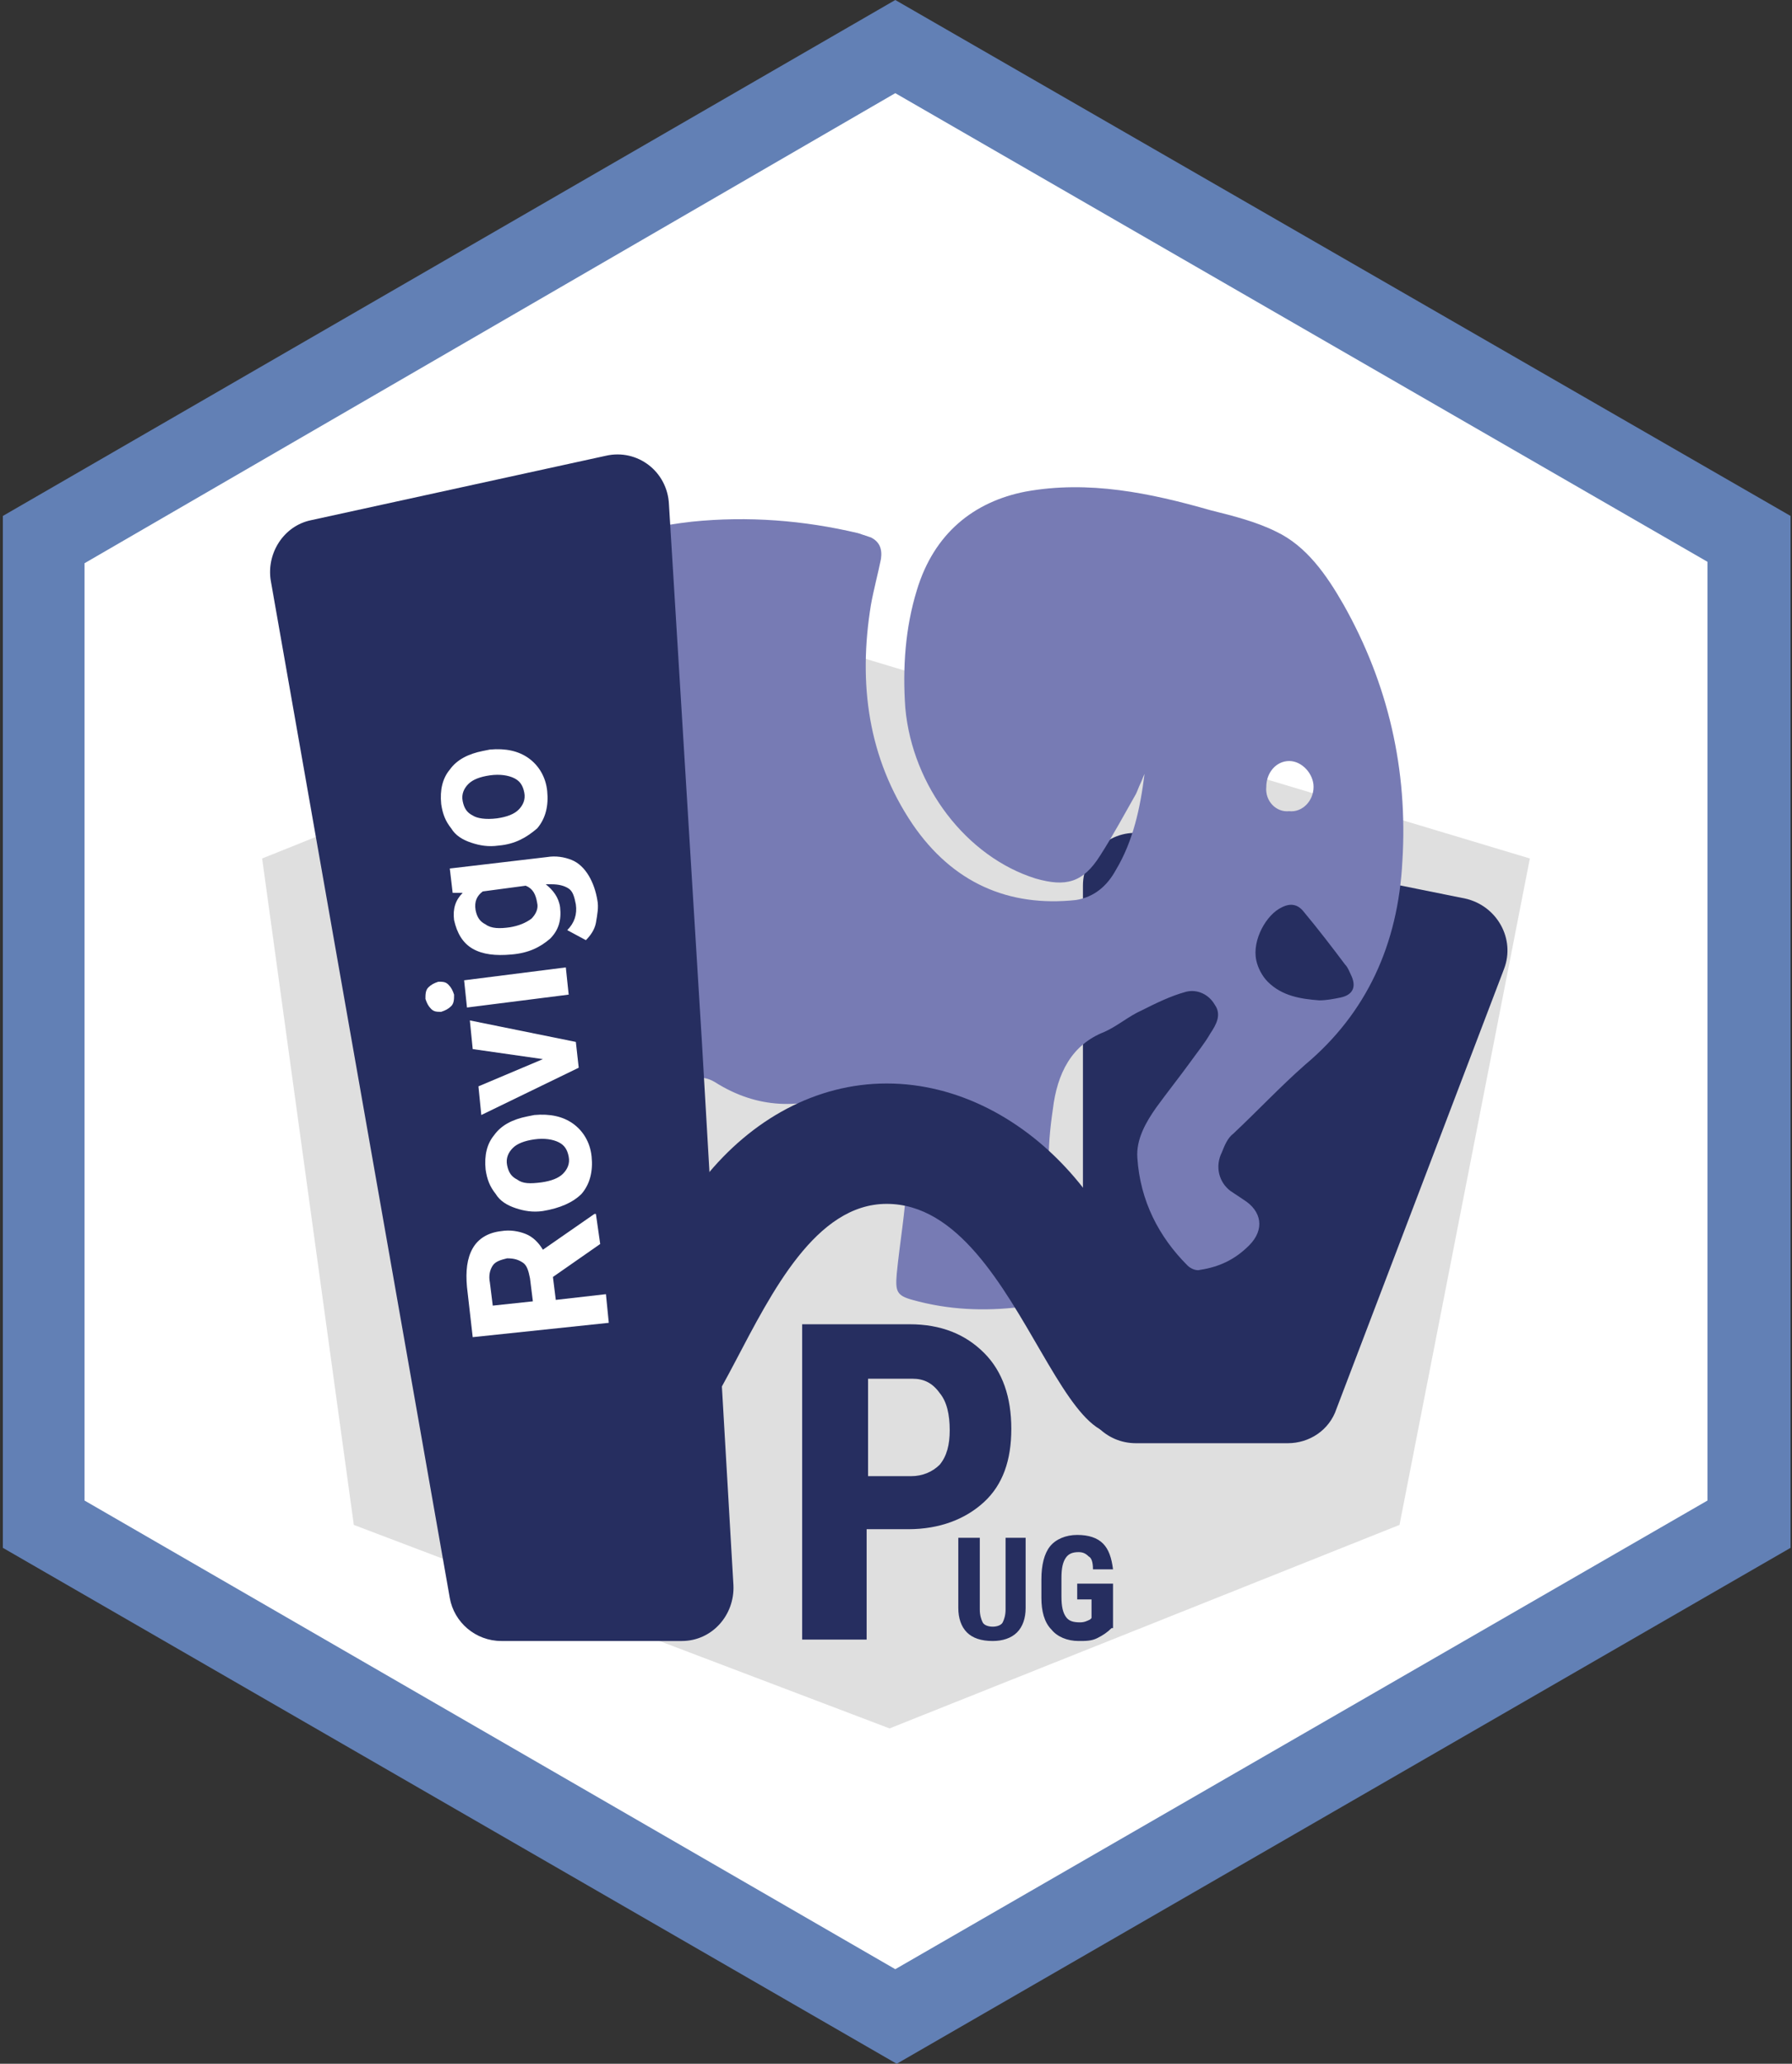 <?xml version="1.0" encoding="utf-8"?>
<!-- Generator: Adobe Illustrator 24.2.2, SVG Export Plug-In . SVG Version: 6.00 Build 0)  -->
<svg version="1.1" id="Layer_1" xmlns="http://www.w3.org/2000/svg" xmlns:xlink="http://www.w3.org/1999/xlink" x="0px" y="0px"
	 viewBox="0 0 125.1 144" style="enable-background:new 0 0 125.1 144;" xml:space="preserve">
<rect x="0" y="0" width="125.1" height="144" fill="#333333" stroke="none"/>
<style type="text/css">
	.st0{fill:#FFFFFF;}
	.st1{fill:#6280B5;}
	.st2{fill:#DFDFDF;}
	.st3{fill:#262E60;}
	.st4{fill:#777BB4;}
</style>
<g>
	<polygon class="st0" points="3,106.4 3,37.6 62.6,3.3 122.1,37.6 122.1,106.4 62.6,140.7 	"/>
	<g>
		<g>
			<g>
				<g>
					<path class="st1" d="M62.5,0L0.2,36v72l62.4,36l62.4-36V36L62.5,0z M119.2,104.7l-56.7,32.7L5.9,104.7V39.3L62.5,6.5l56.7,32.7
						V104.7z"/>
				</g>
			</g>
		</g>
	</g>
	<g>
		<polygon class="st2" points="56.2,44.7 106.8,59.9 97.7,106.4 62.1,120.6 24.7,106.4 18.3,59.9 		"/>
		<path class="st3" d="M105,67.6c0.8-2.1-0.5-4.4-2.7-4.9L80,58.2c-2.3-0.5-4.4,1.3-4.4,3.6v17.3V97c0,2,1.6,3.7,3.7,3.7h10.6
			c1.5,0,2.9-0.9,3.4-2.4L105,67.6z"/>
		<path class="st3" d="M60.5,103h3.1c0.8,0,1.5-0.3,2-0.8c0.5-0.6,0.7-1.4,0.7-2.4c0-1.1-0.2-2-0.7-2.6c-0.5-0.7-1.1-1-1.9-1h-3.1
			V103z M60.5,106.7v7.7H56v-22h7.5c2.2,0,3.9,0.7,5.2,2c1.3,1.3,1.9,3.1,1.9,5.3c0,2.2-0.6,3.9-1.9,5.1c-1.3,1.2-3.1,1.9-5.3,1.9
			H60.5z"/>
		<path class="st3" d="M77.6,113.6c-0.3,0.3-0.6,0.5-1,0.7c-0.4,0.2-0.8,0.2-1.3,0.2c-0.8,0-1.5-0.3-1.9-0.8
			c-0.5-0.5-0.7-1.3-0.7-2.2v-1.3c0-1,0.2-1.8,0.6-2.3c0.4-0.5,1.1-0.8,1.9-0.8c0.8,0,1.4,0.2,1.8,0.6c0.4,0.4,0.6,1,0.7,1.8h-1.4
			c0-0.5-0.1-0.8-0.3-0.9c-0.2-0.2-0.4-0.3-0.7-0.3c-0.4,0-0.7,0.1-0.9,0.4c-0.2,0.3-0.3,0.7-0.3,1.4v1.3c0,0.7,0.1,1.1,0.3,1.4
			c0.2,0.3,0.5,0.4,1,0.4c0.3,0,0.5-0.1,0.7-0.2l0.1-0.1v-1.3h-1v-1.1h2.5V113.6z M71.6,107.2v5c0,0.7-0.2,1.3-0.6,1.7
			c-0.4,0.4-1,0.6-1.7,0.6c-0.8,0-1.4-0.2-1.8-0.6c-0.4-0.4-0.6-1-0.6-1.7v-4.9h1.5v5c0,0.4,0.1,0.7,0.2,0.9s0.4,0.3,0.7,0.3
			s0.6-0.1,0.7-0.3c0.1-0.2,0.2-0.5,0.2-0.9v-5H71.6z"/>
		<path class="st4" d="M88.4,54.9c0-1,0.7-1.8,1.6-1.8c0.9,0,1.7,0.9,1.7,1.8c0,1-0.8,1.8-1.7,1.7C89.1,56.7,88.3,55.9,88.4,54.9
			L88.4,54.9z M88.5,68.5c-0.4-0.4-0.7-1-0.8-1.5c-0.3-1.4,0.7-3.2,1.8-3.7c0.6-0.3,1.1-0.2,1.5,0.3c1,1.2,2,2.5,2.9,3.7
			c0.2,0.2,0.3,0.5,0.4,0.7c0.4,0.8,0.2,1.4-0.7,1.6c-0.5,0.1-1,0.2-1.5,0.2C90.8,69.7,89.5,69.5,88.5,68.5L88.5,68.5L88.5,68.5z
			 M73.5,77.4c0.3-2.5,1.3-4.5,3.6-5.4c0.9-0.4,1.7-1.1,2.6-1.5c1-0.5,2-1,3.1-1.3c0.8-0.2,1.6,0.2,2,0.9c0.5,0.7,0.1,1.4-0.3,2
			c-0.4,0.7-0.9,1.3-1.4,2c-0.8,1.1-1.6,2.1-2.4,3.2c-0.7,1-1.4,2.2-1.3,3.5c0.2,3,1.5,5.5,3.5,7.5c0.2,0.2,0.6,0.4,0.9,0.3
			c1.3-0.2,2.4-0.7,3.4-1.7c1.1-1.1,0.9-2.4-0.4-3.2c-0.3-0.2-0.6-0.4-0.9-0.6c-0.8-0.6-1.1-1.7-0.6-2.7c0.2-0.5,0.4-1,0.8-1.3
			c1.7-1.6,3.3-3.3,5-4.8c4.3-3.6,6.5-8.4,6.8-14.2c0.4-6.4-1-12.4-4.1-17.9c-1.2-2.1-2.6-4.1-4.7-5.1c-1.4-0.7-3-1.1-4.6-1.5
			c-4.2-1.2-8.5-2.1-12.9-1.3C68,35,65.2,37.2,64,41.2c-0.8,2.6-1,5.4-0.8,8.2c0.5,5.5,4.3,10.4,9.1,11.9c2.1,0.6,3.3,0.3,4.5-1.6
			c0.9-1.4,1.7-2.9,2.5-4.3c0.1-0.2,0.2-0.5,0.3-0.7c0.1-0.2,0.2-0.5,0.3-0.7c-0.3,2.4-0.8,4.7-2,6.7c-0.6,1.1-1.5,1.9-2.8,2.1
			c-4.7,0.5-8.6-1.2-11.4-5.3c-3.1-4.6-3.8-9.8-2.9-15.3c0.2-1.1,0.5-2.2,0.7-3.2c0.1-0.7-0.1-1.2-0.7-1.5c-0.3-0.1-0.6-0.2-0.9-0.3
			c-3.8-0.9-7.7-1.2-11.6-0.8c-4.4,0.5-8.6,1.8-12.3,4.5C30.1,45,26.5,51,24.5,58.2c-0.3,1-0.3,2.2-0.4,3.3c0,0.7,0.4,0.9,0.9,0.5
			c0.6-0.5,1.1-1.1,1.6-1.7c0.5-0.6,0.8-1.2,1.3-1.8c0.3-0.5,0.6-0.4,0.8,0.2c0.1,0.3,0.2,0.7,0.3,1c1,4,2.6,7.6,5.2,10.6
			c0.4,0.4,0.7,1.1,0.7,1.6c0.1,1.6,0.2,3.2,0.1,4.7c-0.3,3.3-0.7,6.7-1.1,10c-0.2,1.9,0.4,3,2,3.7c1.1,0.5,2.4,0.8,3.6,0.9
			c1.9,0.1,3.9,0,5.8,0c0.1-2.4-0.1-4.7,1.9-5.9c-0.4-1.7-0.8-3.4-1.1-5.1c-0.2-1.4,0-2.8,0.9-3.9c0.9-1.1,1.9-1.4,2.9-0.8
			c3,1.9,6,1.9,9.1,0.7c1.4-0.6,2.4-0.2,3.2,1.2c0.9,1.5,1.2,3.2,1.1,5c-0.1,2.2-0.5,4.4-0.7,6.5c-0.1,1.2,0,1.5,1.1,1.8
			c2.5,0.7,5,0.8,7.5,0.5c0.1,0,0.3-0.1,0.4-0.1c0.1-2.3-0.1-4.7,2.4-5.9C73,82.7,73.1,80.1,73.5,77.4L73.5,77.4L73.5,77.4z"/>
		<path class="st3" d="M80.7,98c-6.2,8.9-8.9-14-18.8-14s-12.3,24.7-18,14c0-12.3,8.1-22.4,18-22.4S80.7,85.6,80.7,98z"/>
		<path class="st3" d="M18.9,40.5c-0.3-1.9,0.9-3.8,2.8-4.2l20.6-4.5c2.2-0.5,4.3,1.1,4.4,3.4L49,72.7l2.2,37.9
			c0.1,2.1-1.5,3.9-3.6,3.9H35c-1.8,0-3.3-1.3-3.6-3L18.9,40.5z"/>
		<path class="st0" d="M34.7,57.1c0.7-0.1,1.2-0.3,1.5-0.6c0.3-0.3,0.5-0.7,0.4-1.2c-0.1-0.5-0.3-0.8-0.7-1c-0.4-0.2-1-0.3-1.7-0.2
			c-0.7,0.1-1.2,0.3-1.5,0.6c-0.3,0.3-0.5,0.7-0.4,1.2c0.1,0.5,0.3,0.8,0.7,1C33.3,57.1,33.9,57.2,34.7,57.1z M34.8,59
			c-0.7,0.1-1.3,0-1.9-0.2c-0.6-0.2-1.1-0.5-1.4-1c-0.4-0.5-0.6-1-0.7-1.7c-0.1-1,0.1-1.8,0.6-2.4c0.5-0.7,1.3-1.1,2.3-1.3l0.5-0.1
			c1.1-0.1,2,0.1,2.7,0.6c0.7,0.5,1.2,1.3,1.3,2.3c0.1,1-0.1,1.9-0.7,2.6C36.8,58.4,36,58.9,34.8,59L34.8,59z M35.6,64.7
			c0.6-0.1,1.1-0.3,1.5-0.6c0.3-0.3,0.5-0.7,0.4-1.1c-0.1-0.6-0.3-1-0.8-1.2l-3,0.4c-0.4,0.3-0.6,0.7-0.5,1.3c0.1,0.5,0.3,0.8,0.7,1
			C34.3,64.8,34.9,64.8,35.6,64.7z M35.7,66.6c-1.1,0.1-2,0-2.7-0.4c-0.7-0.4-1.1-1.1-1.3-2c-0.1-0.8,0.1-1.4,0.6-1.9l-0.7,0
			l-0.2-1.7l6.8-0.8c0.6-0.1,1.2,0,1.7,0.2c0.5,0.2,0.9,0.6,1.2,1.1c0.3,0.5,0.5,1.1,0.6,1.7c0.1,0.5,0,1-0.1,1.6
			c-0.1,0.5-0.4,0.9-0.7,1.2l-1.3-0.7c0.5-0.5,0.7-1.1,0.6-1.8c-0.1-0.5-0.2-0.9-0.5-1.1c-0.3-0.2-0.7-0.3-1.2-0.3l-0.4,0
			c0.5,0.4,0.9,0.9,1,1.6c0.1,0.9-0.1,1.6-0.7,2.2C37.7,66.1,36.9,66.5,35.7,66.6L35.7,66.6z M30.8,70.6c-0.3,0-0.5,0-0.7-0.2
			c-0.2-0.2-0.3-0.4-0.4-0.7c0-0.3,0-0.6,0.2-0.8c0.2-0.2,0.4-0.3,0.7-0.4c0.3,0,0.5,0,0.7,0.2c0.2,0.2,0.3,0.4,0.4,0.7
			c0,0.3,0,0.6-0.2,0.8C31.3,70.4,31.1,70.5,30.8,70.6z M39.5,67.5l0.2,1.9l-7.1,0.9l-0.2-1.9L39.5,67.5z M37.9,73.9L33,73.2l-0.2-2
			l7.4,1.5l0.2,1.8l-6.8,3.3l-0.2-2L37.9,73.9z M37.8,82.5c0.7-0.1,1.2-0.3,1.5-0.6c0.3-0.3,0.5-0.7,0.4-1.2c-0.1-0.5-0.3-0.8-0.7-1
			c-0.4-0.2-1-0.3-1.7-0.2c-0.7,0.1-1.2,0.3-1.5,0.6c-0.3,0.3-0.5,0.7-0.4,1.2c0.1,0.5,0.3,0.8,0.7,1C36.5,82.6,37,82.6,37.8,82.5z
			 M37.9,84.5c-0.7,0.1-1.3,0-1.9-0.2c-0.6-0.2-1.1-0.5-1.4-1c-0.4-0.5-0.6-1-0.7-1.7c-0.1-1,0.1-1.8,0.6-2.4
			c0.5-0.7,1.3-1.1,2.3-1.3l0.5-0.1c1.1-0.1,2,0.1,2.7,0.6c0.7,0.5,1.2,1.3,1.3,2.3c0.1,1-0.1,1.9-0.7,2.6
			C40,83.9,39.1,84.3,37.9,84.5L37.9,84.5z M37.2,90.8L37,89.2c-0.1-0.5-0.2-0.9-0.5-1.1c-0.3-0.2-0.6-0.3-1.1-0.3
			c-0.4,0.1-0.8,0.2-1,0.5c-0.2,0.3-0.3,0.7-0.2,1.2l0.2,1.6L37.2,90.8z M38.6,89.1l0.2,1.6l3.5-0.4l0.2,2L33,93.3l-0.4-3.5
			c-0.1-1.1,0-2,0.4-2.7c0.4-0.7,1.1-1.1,2-1.2c0.6-0.1,1.2,0,1.7,0.2c0.5,0.2,0.9,0.6,1.2,1.1l3.6-2.5l0.1,0l0.3,2.1L38.6,89.1z"/>
	</g>
</g>
</svg>
